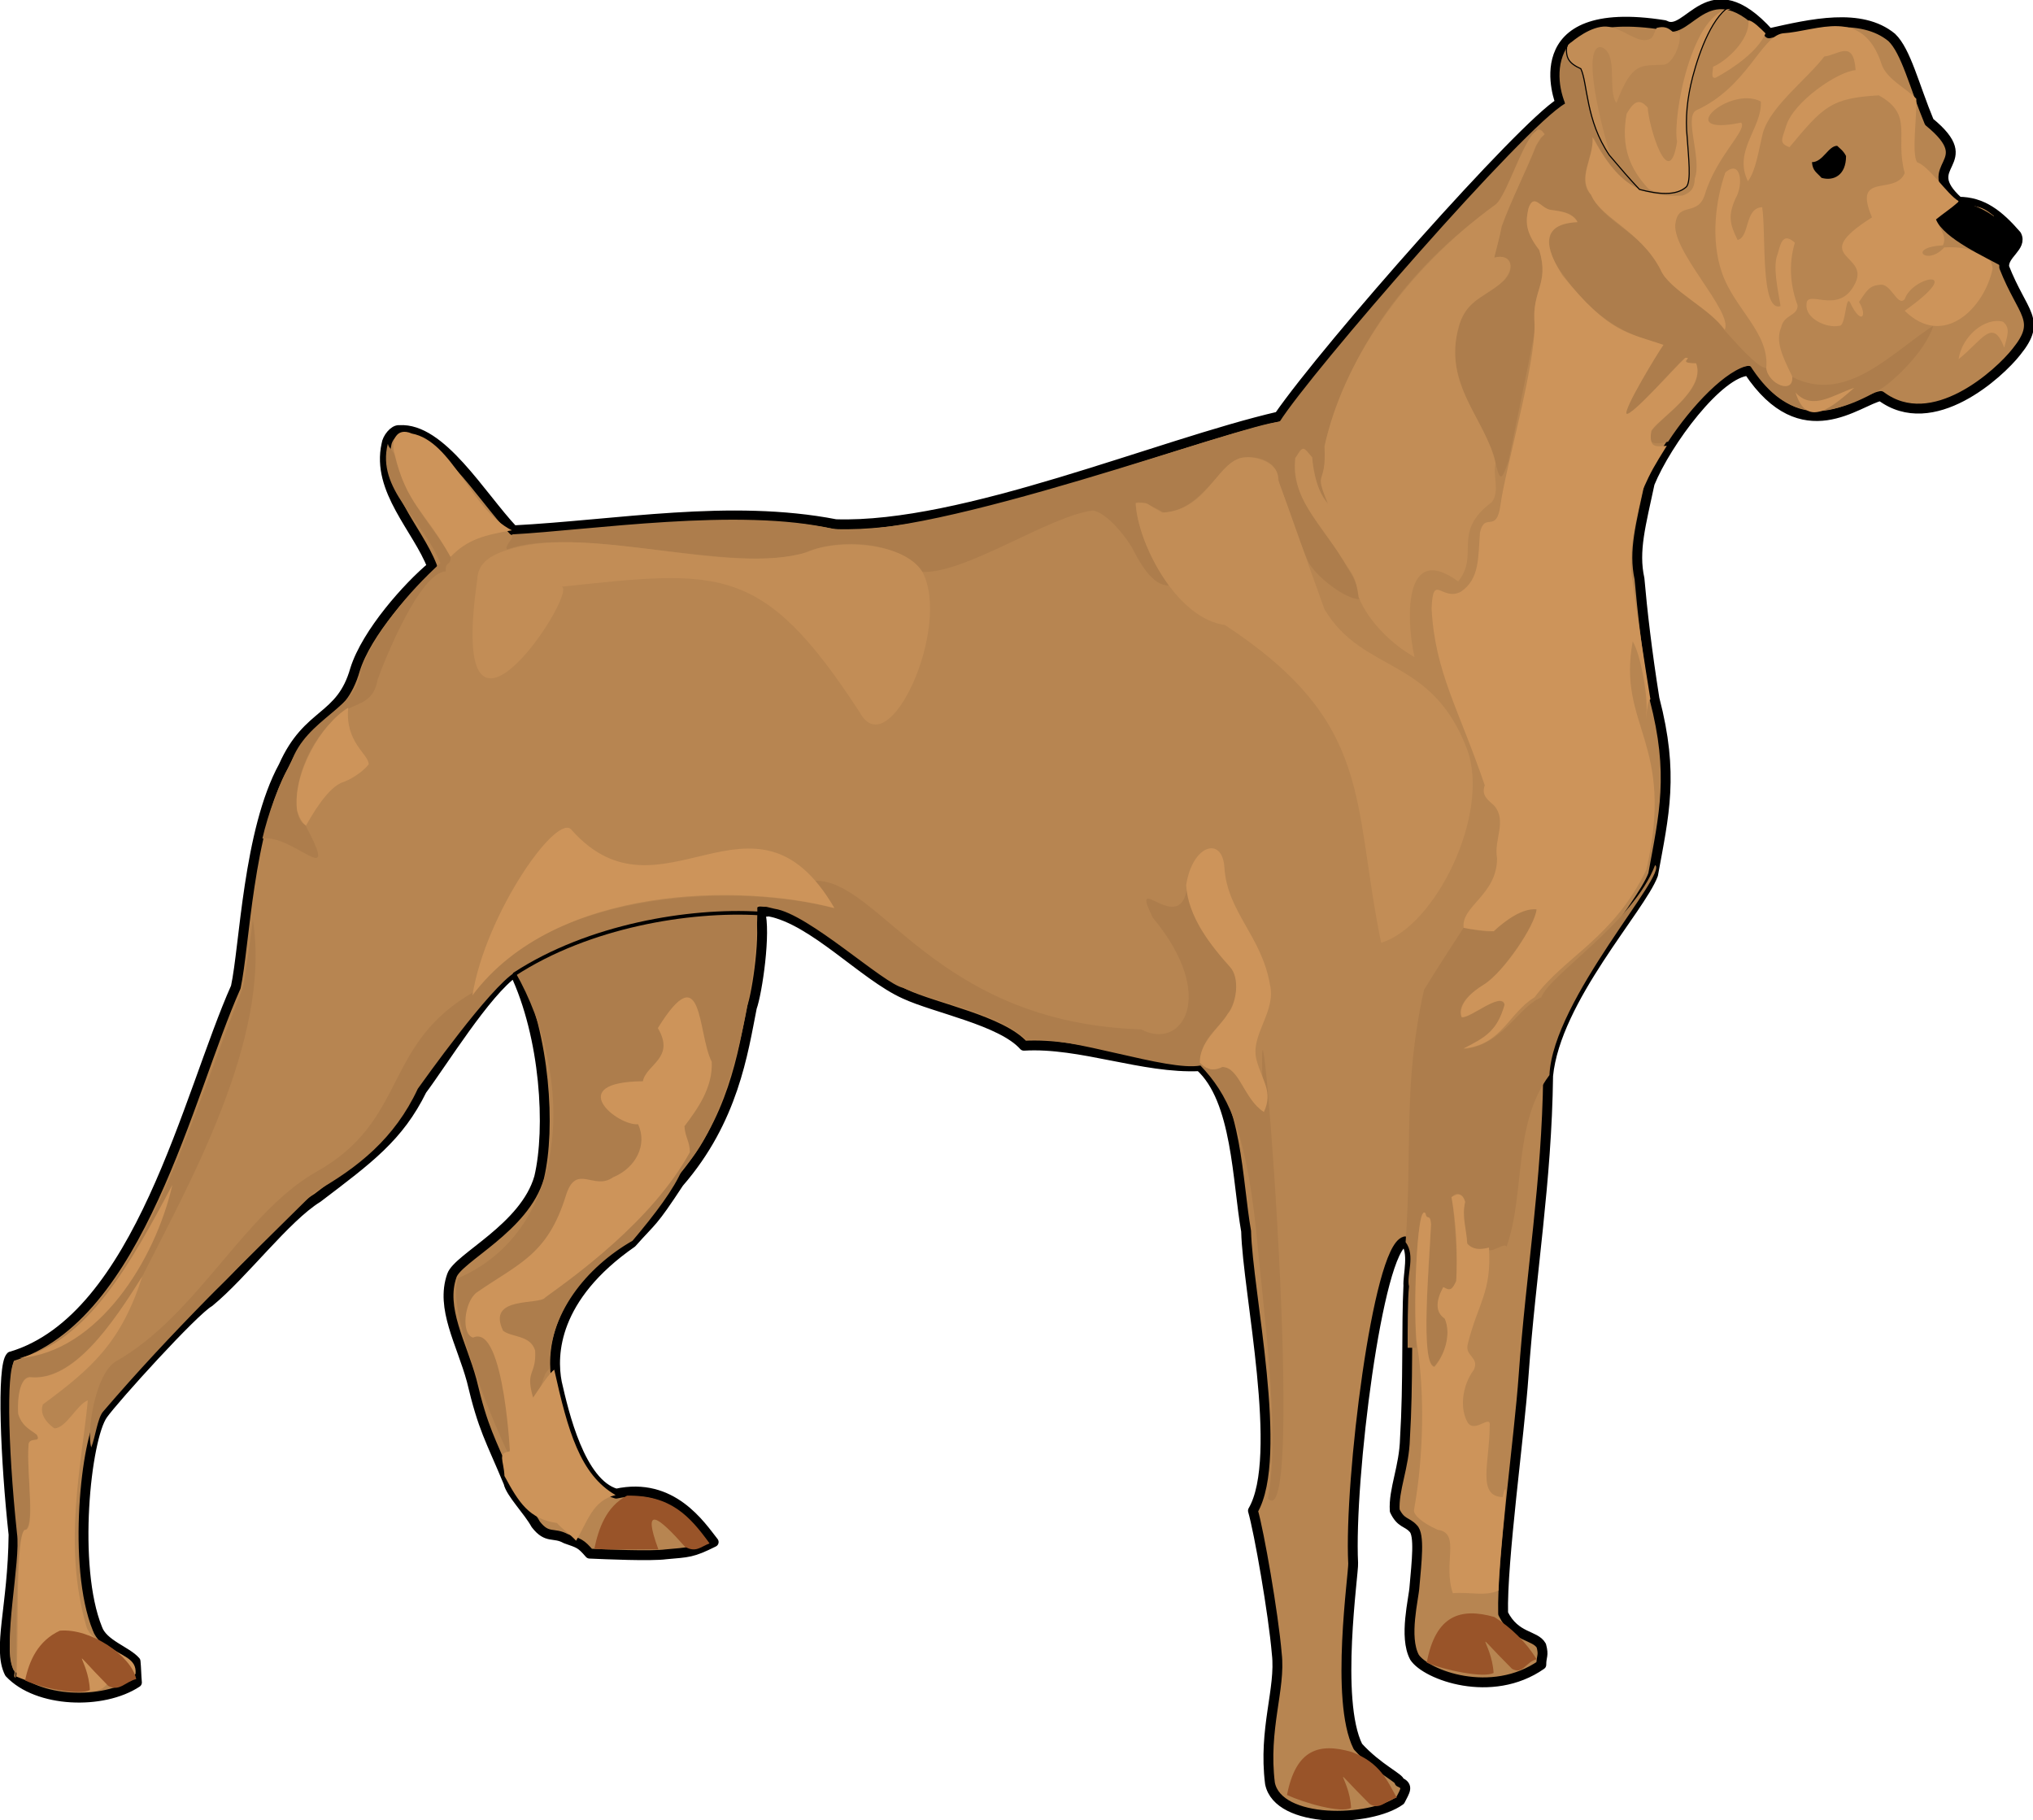 <?xml version="1.0" encoding="UTF-8" standalone="no"?>
<!DOCTYPE svg PUBLIC "-//W3C//DTD SVG 1.0//EN" "http://www.w3.org/TR/2001/REC-SVG-20010904/DTD/svg10.dtd">
<svg enable-background="new 0 0 400.603 358.685" height="358.68" viewBox="0 0 400.603 358.685" width="400.6" xml:space="preserve" xmlns="http://www.w3.org/2000/svg">
	
		
		
			
				<g fill-rule="evenodd">
						<path d="m2.133,267.31c25.389-7.521 34.926-51.717 44.33-72.809 1.747-8.061 2.418-30.763 9.403-43.526 4.836-10.881 11.284-9.132 14.105-19.073 2.285-7.256 10.478-16.389 15.181-20.285-2.822-7.388-11.016-15.044-9.001-24.046 .135-1.209 1.478-2.955 2.553-2.82 8.193-.538 15.985,12.895 22.433,19.748 20.553-1.075 42.718-5.24 63.541-1.209 25.12.805 63.542-15.718 87.317-21.225 9.673-13.972 47.957-57.227 55.481-61.795 0,.135-7.927-19.882 20.553-15.314 4.703,2.688 8.598-11.687 20.554,1.613 8.328-1.88 18.135-4.165 24.181.805 2.82,2.688 4.434,9.539 7.389,16.657 10.344,8.463-2.553,8.196 5.775,15.719 4.703,0 7.926,2.551 11.419,6.582 1.21,2.285-2.686,3.762-2.418,6.315 3.628,9.269 7.524,10.344 2.418,16.657-3.358,4.298-16.522,16.389-26.732,8.731-4.434.805-15.45,11.016-26.062-4.971-5.911.27-16.119,13.971-19.479,22.165-1.745,8.195-3.223,13.299-2.013,18.807 .535,6.181 1.478,14.373 2.955,23.643 3.896,14.912 1.881,22.835-.271,34.657-2.417,6.583-19.209,24.582-20.687,39.629-.271,21.092-3.358,38.554-4.836,59.105-.808,11.69-4.3,36.675-4.03,46.885 2.418,4.836 6.313,4.166 7.523,6.316 .537,2.011 0,2.011 0,3.761-9.807,6.851-22.703,2.015-24.987-1.479-2.149-4.03-.133-11.552 0-13.972 .402-4.701 1.074-10.207-.268-11.417-1.21-1.345-2.419-.939-3.629-3.494-.268-4.162 1.881-8.597 2.017-14.238 .672-10.881.269-22.166.672-30.093-.135-2.016 1.208-6.716-.672-8.731-5.374,1.48-11.017,47.151-10.21,63.407 .133,1.88-3.628,27.003.94,36.135 3.896,4.3 8.463,6.315 8.194,6.986 1.88.805 1.075,1.749.134,3.629-5.91,4.296-24.046,4.701-25.658-3.359-1.343-10.747 2.151-18.672 1.344-25.522-.671-7.928-3.493-24.049-4.701-28.213 6.179-10.611-1.074-43.255-1.345-55.077-1.746-9.807-1.746-25.928-9.134-32.509-11.149.539-23.508-4.701-34.659-4.03-4.433-4.971-17.465-7.387-23.508-10.208-8.061-3.629-18.002-14.646-26.732-16.256-.538.135-1.21,0-1.748,0 1.21,4.03-.539,15.986-1.611,18.942-1.748,8.865-3.627,22.163-14.374,34.524-5.374,8.195-5.106,7.12-9.269,11.821-15.449,10.746-15.852,22.032-14.779,27.538 1.345,5.91 4.568,19.882 11.688,21.897 11.015-2.42 16.657,6.312 19.21,9.536-4.298,2.15-4.971,2.016-9.404,2.419-2.955.401-11.956,0-15.046-.134-1.746-2.016-2.015-2.016-4.701-2.955-2.417-1.346-3.627.135-5.911-2.821-1.478-2.688-4.97-6.18-5.373-8.195-3.628-8.731-4.971-10.478-7.254-20.151-2.015-7.387-6.18-14.237-3.896-20.688 1.208-3.49 14.372-9.401 17.194-19.342 2.283-9.672 1.208-27.674-4.837-40.436-5.642,3.896-14.238,17.867-18.268,23.239-4.568,9.271-10.479,13.57-20.554,21.227-6.313,3.896-14.642,15.047-21.358,20.553-3.09,1.745-18.674,18.942-20.957,22.167-3.358,4.7-6.046,29.954-1.075,42.18 1.075,3.09 5.777,4.432 7.523,6.446 .135,1.345.135,2.689.268,4.166-6.716,4.435-19.613,4.029-25.121-1.881-2.417-4.835.672-13.03.808-27.269-1.588-14.54-2.393-33.35-.513-35.09z" fill="#b78551" stroke="#000" stroke-linejoin="round" stroke-miterlimit="2.414" stroke-width="1.944"></path>
					<path d="m314.06,27.117c-.269,3.896-3.357,8.463-.537,11.284 2.554,5.508 9.672,7.121 13.702,14.509 .673,3.493 9.001,6.986 12.762,12.359 1.88,2.015 6.313,7.253 8.061,7.253 .673,3.225 5.238,5.24 5.105,1.747 10.746,5.508 19.747-4.97 27.806-10.076-1.61,5.24-8.463,11.554-10.88,12.762-11.284,6.448-18.808,5.105-25.256-4.971-4.566.672-11.552,8.061-16.12,15.046-4.971,1.208-3.224-1.343-3.224-2.15 2.419-3.224 10.747-8.194 8.732-13.299-4.031,0-.402-1.208-2.15-1.075-2.686,2.285-9.807,11.016-11.553,11.15-.671-.807 4.971-10.343 7.255-13.701-5.911-1.612-12.896-4.03-19.747-13.836-2.554-3.09-5.644-10.211 2.819-10.479-.402-.807-1.478-2.015-5.373-2.285-1.745-.132-3.09-3.626-4.299-.132-.939,3.625.538,5.641 2.149,8.059 2.149,6.851-2.149,9.404-.671,14.777-1.612,8.866-3.493,17.33-5.373,26.733-1.345,3.762-1.612,4.3-2.554.538-.939-6.582-10.745-16.254-7.253-26.733 .94-5.641 5.238-6.448 8.06-8.732 3.357-2.015 2.688-6.448-1.075-4.835 0-1.478 1.478-5.105 1.345-6.583 1.478-4.03 5.372-11.687 6.986-15.852 .402-.67.939-1.478 1.477-2.148-.27-.405-.537-.808-.941-1.076-2.552.133-6.044,13.837-8.598,15.045-15.313,10.748-28.345,26.33-33.718,47.42 1.074,4.165-2.016,5.777.807,11.418-3.089-3.09-2.822-8.463-3.492-9.134-1.345-2.688-2.418-1.748-3.091.806-1.21,6.716 7.389,15.717 9.672,19.612 0,1.075 2.417,2.822 3.09,7.523-2.553.135-8.061-3.896-10.075-7.121-2.956-6.581-3.358-9.401-5.911-15.717 0-4.03-3.358-5.373-6.716-5.104-4.701.268-8.062,10.477-15.987,10.881-1.072-.672-5.641-3.09-5.506-1.478 .67,6.582 4.164,12.359 6.581,15.85-3.357.135-5.911-4.836-6.985-6.851-.94-2.016-5.104-7.521-8.059-7.926-8.599,1.075-25.121,12.494-33.584,12.091-4.97-6.313-16.792-6.716-23.509-3.627-14.105,4.03-44.466-5.776-58.302-.806-.67-.672 1.478-2.15.94-2.956 15.314-.805 44.871-5.373 63.273-1.075 19.077,2.418 81.407-20.957 87.99-21.09 6.181-9.806 48.36-58.302 56.287-62.735-1.478-3.627-1.881-8.733 1.21-12.224l-.402.67c-.136,2.687-.405,2.82 2.012,4.703 1.345-.27 1.612,12.896 6.181,17.194 2.419,3.09 3.629,4.568 6.046,6.716-5.51-1.853-9.01-9.51-9.41-10.317m-237.64,60.317c.27.94.941,1.21 1.345,2.283 2.417,9.403 7.388,13.569 11.014,19.882 .135,2.015-1.073.808-.94,2.956-5.104.269-11.957,17.194-13.434,21.359-.67,4.166-3.491,4.566-5.911,5.776-10.477,6.986-11.822,21.493-8.329,22.835 7.121,13.434-2.418,1.745-8.464,2.688 1.076-4.703 3.36-11.151 5.643-14.912 2.956-8.866 13.434-10.881 13.702-18.268 3.09-7.791 9.403-15.314 15.717-21.092-3.489-8.75-12.625-14.525-10.343-23.526m-26.597,93.766c3.762,23.376-12.762,52.391-21.896,70.528-6.986,11.417-14.509,20.417-22.032,19.612-2.283-.135-2.418,5.376-2.283,7.391 .805,2.416 2.821,3.221 3.626,4.029 1.075,1.611-1.611.267-1.611,2.013-.402,5.51 1.343,16.121-.807,16.791-1.88,1.21-1.478,21.898-1.746,29.019-.672-.27.135-.94-.402-1.611-2.285-4.971 1.478-21.361.67-26.867-1.88-17.867-2.148-34.255-.133-33.988 23.776-7.791 33.179-44.597 44.598-73.345 .404-1.34 1.748-11.14 2.016-13.56m-31.837,103.97c.806-2.015 1.208-5.641 2.283-6.985 13.702-15.986 27.271-29.014 41.645-43.255 8.596-4.836 15.852-10.611 20.418-20.418 1.075-1.479 14.239-20.017 19.209-22.973 11.687,20.419 11.017,50.646-11.283,60.317-2.283,5.776 6.045,26.463 9.806,34.389 3.896-4.835 5.105-8.865 5.105-10.477 2.148-3.225 1.61-4.835 3.088-6.045-.268-10.746 7.256-20.017 16.389-25.258 4.433-5.236 8.196-10.207 9.806-14.103 9.673-9.54 15.046-37.884 14.776-52.125l3.361.809c6.716.94 21.627,14.908 25.388,15.582 7.523,3.222 18.137,4.701 24.315,10.208 9-.671 27.673,6.315 34.256,5.105 5.238,5.51 8.731,12.226 10.882,31.567 1.342,15.183 4.971,40.57 2.417,53.737 8.329,9.135-3.225-129.23-.808-76.169-4.297-3.091-4.7-8.731-8.193-8.866-1.074.536-2.418,1.075-4.298-.806-.135-5.24 4.701-7.525 5.373-9.671 1.612-2.15 2.687-6.986.537-9.271-1.612-2.15-8.195-7.791-8.463-16.121-1.074,10.88-11.687-3.493-6.851,6.449 12.896,15.447 5.776,26.329-2.286,22.028-40.836-1.34-51.583-29.82-64.479-29.283 1.478,1.478 2.955,3.625 3.761,5.374-17.598-4.704-54.942-4.166-70.524,16.388-18.405,10.345-13.031,25.388-31.301,35.599-14.239,8.061-23.508,28.343-39.494,37.345-4.04,2.43-5.786,13.84-4.846,16.93m270.42-102.36c-2.016,3.09-5.508,8.462-7.793,12.222-4.163,18.808-2.283,30.629-3.625,49.706 2.015,2.686.134,6.445.67,8.73-.268,2.284-.268,8.866-.268,12.091h1.745c-.67-7.521.27-27.808 1.345-26.328 .402,1.206 1.478-.135 1.478,2.146-.136,8.197-2.285,27.139.671,27.81 1.612-1.747 3.492-5.507 2.149-9.268-2.552-1.88-1.074-4.569-.402-6.315 .67,0 1.478,1.611 2.553-1.21 .537-3.76-.538-13.971-.808-16.521 1.21-1.746 2.822.404 2.554,1.074-.807,2.686.269,6.046.537,8.327 .805.944 2.82,1.074 4.165.81 .133,1.074 3.358-1.48 3.493-.405 3.76-10.611 1.207-24.178 8.461-33.854 .672-14.912 23.51-39.762 20.823-41.374-4.299,11.285-20.823,21.626-22.434,26.062-4.434,1.746-7.523,9.402-15.314,10.211 6.852-3.225 6.985-5.915 8.194-8.735-1.075-2.686-6.716,2.82-8.599,2.419-1.073-2.15 1.883-5.105 4.435-6.315s10.612-12.087 10.345-15.178c-2.554.135-6.719,2.551-8.331,4.566-2.53.26-5.22-.68-6.03-.68" fill="#ad7d4c"></path>
					<path d="m303.18,25.639c-2.554.27-6.181,12.896-8.465,14.644-18.403,13.432-30.225,31.434-33.718,47.688 .402,8.329-2.282,4.165.672,11.284-1.88-2.015-2.954-6.045-3.09-9.134-2.016-2.285-1.612-2.285-3.358.133-.537,8.329 4.164,11.553 9.538,20.284 1.746,2.688 2.419,3.09 2.956,7.121 2.014,4.969 6.716,9.404 11.015,11.82-1.745-7.791-2.016-22.701 8.598-14.91 4.298-5.238-1.343-9.671 6.583-15.582 1.746-2.016.134-5.644.805-7.658-2.149-9.269-10.208-15.044-7.388-26.599 1.478-5.373 4.434-5.775 8.194-8.731 3.492-2.956 2.284-6.18-1.075-5.24 .404-1.61 1.075-4.164 1.478-6.178 2.015-5.508 4.567-10.344 6.718-15.852 1.343-2.283.671-1.209 1.745-2.283-.53-.538-.4-.808-1.2-.808m-74.16,75.361c-3.627-1.882-2.283-2.015-5.238-1.882 .402,7.926 7.925,22.703 17.598,24.047 29.419,19.343 24.985,34.522 30.764,62.599 10.746-3.225 21.627-25.524 16.925-38.15-6.985-18.407-20.418-14.777-28.076-27.539-3.09-8.463-6.046-17.06-9.135-25.523 .134-3.896-5.239-4.568-6.18-4.433-5.75-.128-7.37,10.486-16.64,10.886m-135,13.17c.133-2.82 1.879-4.703 6.716-6.046 15.985-4.701 42.853,5.374 58.302.672 5.911-2.687 19.075-2.015 22.702,3.896 5.775,10.879-6.583,38.283-12.359,27.671-19.209-29.552-27.54-28.074-59.108-24.716 5.37-1.61-22.564,42.32-16.251-1.47m214.94-105.32c-.672,2.956.271,3.225 2.418,4.703 1.747,1.478 1.074,11.284 6.045,17.329-2.149-6.583-5.775-21.763-2.015-21.629 3.627,1.075 1.21,8.598 3.09,11.016 3.089-8.194 4.836-7.253 9.135-7.523 1.88.135 3.896-4.433 3.225-6.448-1.478.94-1.478-1.611-4.434-.806-.538.806-.538,2.015-1.612,2.284-2.282.807-5.238-2.418-8.328-2.551-2.95-.137-6.31,2.55-7.51,3.625" fill="#c28d56"></path>
					<path d="m81.123,85.419c-3.09-1.343-4.166,1.612-3.358,4.03 2.283,9.941 6.044,11.284 11.014,20.285 3.36-3.493 6.718-4.298 12.089-5.239-8.061-4.03-11.686-17.594-19.747-19.071m306.56-38.285c1.343,2.283 4.566,1.745 6.582.268v.94c-1.208,1.478-5.373,2.016-6.582-.268v-.94m-33.86,30.224c2.284,7.39 7.522,2.552 11.554-.941-4.16,1.346-8.19,4.569-11.55.941m32.11-6.581c4.703-3.763 6.719-8.329 9.001-2.285 .538-2.148 1.344-3.896-.268-5.104-3.49-.94-8.06,2.821-8.73,7.389m-72.14-43.795c4.836,9 9.136,11.956 17.732,11.553 1.612-.537 2.417-1.477 2.417-3.358 1.478-3.763-2.148-12.091.271-13.434 10.075-4.568 12.761-14.509 17.06-15.18 6.852-.403 15.719-5.373 19.479,6.045 .94,2.955 4.97,4.836 6.851,6.851 .135,3.625-.939,10.611.135,12.492 2.418.807 5.911,6.315 8.193,7.658-.805,1.745-.402,1.208.135,3.224 1.478-.133 2.016-2.687 3.358-2.149 1.21.268 2.016.67 3.492,1.88-3.223,1.208-4.971,5.238-6.715,3.493-.94-1.075-2.688-3.09-4.434-2.956-.404,1.208 2.148,3.09 1.073,5.238-7.254.403-3.088,4.166.271.403 2.685-.133 4.699.134 6.716,1.209 1.882.672 2.552,1.075 2.822,2.956-1.612,7.791-9.674,15.851-17.33,8.328 12.491-8.866 1.478-6.851 0-2.283-1.478,1.61-2.688-3.358-4.971-2.822-2.15.135-2.688,1.478-4.03,3.359 1.745,2.82.402,4.701-1.747.133-.939-1.746-.805,4.703-2.148,4.568-2.553.537-6.718-1.478-6.448-4.163-.135-3.225 6.046,2.013 9.27-3.628 4.029-6.583-9.539-5.238 3.627-13.568-3.895-9.135 4.568-4.164 6.448-8.731-2.015-7.389 1.881-11.419-5.104-15.314-9.404.538-10.882,2.15-17.598,10.208-2.286-.805-1.345-1.746-.672-4.163 1.477-4.835 10.208-10.746 13.701-11.016-.402-6.178-3.493-2.956-6.179-2.686-3.226,4.298-10.614,9.806-12.091,15.044-.806,3.225-1.343,7.389-2.955,9.539-2.956-6.046 2.822-10.479 2.552-15.717-6.178-3.225-17.597,6.984-3.896,4.163 1.344,1.343-4.836,6.583-7.12,14.106-1.343,4.433-5.104,1.478-5.776,5.506-1.207,5.375 11.419,17.599 9.673,21.226-2.822-4.164-10.88-7.792-12.628-11.822-4.03-7.791-11.687-10.074-13.702-14.777-2.81-3.489.55-6.982.28-11.415m27.27-25.253c-5.644,1.61-9.672,19.209-8.732,25.388 .538,3.09 1.075,7.926-.135,9.673-1.342,1.343-5.104,1.746-7.388.403-3.492-3.762-5.509-8.061-4.299-14.776 1.344-2.285 2.419-3.226 4.164-1.21 .135,3.493 4.165,17.062 5.777,6.718-.94-4.971 2.95-25.794 10.61-26.196m-30.23,42.045c-8.73.404-5.238,6.853-2.955,10.479 9.269,11.554 13.032,11.284 19.883,13.704-1.21,1.746-7.926,12.761-7.255,13.567 .941.538 9.537-9.134 11.553-11.016 1.748-.133-1.881,1.075 2.15,1.075 2.015,5.508-8.194,11.418-8.867,13.434-.402,3.358.94,2.956 3.091,2.821-2.418,3.895-3.091,4.97-4.703,8.598-.939,4.298-3.224,12.627-2.015,18.135 .939,7.119 2.417,16.656 3.492,23.241-.805.134-.94,6.312-.805,2.82 .402-3.359-1.21-11.957-2.688-14.241-3.09,16.792 8.463,19.882 2.688,45.002-6.584,13.57-16.121,17.061-22.032,25.122-5.104,3.09-6.448,9.402-13.97,10.076 4.163-2.15 6.582-3.36 8.059-8.6-.402-2.821-6.984,2.82-8.463,2.419 .135,0-1.611-2.686 4.435-6.45 4.028-2.551 10.074-11.687 10.345-14.777-2.824-.266-5.911,2.015-8.465,4.3-1.747,0-4.836-.404-5.91-.67-.538-4.3 6.582-6.449 6.582-13.703-.672-3.762 2.015-7.255-.538-10.344-.94-.94-2.686-1.882-1.881-4.028-5.238-15.316-9.806-22.302-10.478-34.794 .269-7.253 2.015-1.343 5.776-3.358 3.761-2.553 3.358-6.851 3.761-11.687 .94-4.166 3.226.402 4.031-5.374 .94-7.121 6.851-27.405 6.716-35.599-.537-7.121 2.955-7.793.94-14.644-2.821-3.626-2.687-5.641-2.149-8.193 1.076-3.226 2.419,0 4.434.267 1.63.269 4.18.404 5.25,2.417m-31.56,221.66c1.343,8.597 1.343,20.957-.67,32.108-.135.94 1.609,2.552 4.7,3.896 4.567.67.94,6.58 2.955,12.491 3.493-.27 6.448.67 9.002-.536 0-6.18 2.552-25.658.805-18.406-5.104-.135-2.553-6.985-2.553-13.836 .404-2.821-2.82,1.345-4.298-.807-1.613-2.685-1.21-7.254 1.21-10.477 1.072-2.554-1.882-2.554-1.21-5.104 2.015-8.061 4.702-10.076 4.165-18.942-1.612.405-3.09.535-4.3-.805-.134-3.091-1.075-5.105-.402-8.196-.538-1.745-1.479-1.745-2.687-.939 .94,4.97 1.208,10.881.94,16.521-.808,1.75-1.21,2.017-2.553,1.21-1.344,2.42-1.747,4.836.268,6.181 1.478,3.225-.268,7.655-2.015,9.537-2.821-.271-1.074-19.883-.671-28.074-.136-2.285-.808-.674-1.075-2.15-1.77-2.55-2.57,20.43-1.63,26.34m-45.54-91.08c.27,6.18 4.971,12.09 8.598,16.121 2.15,2.285 1.21,7.521-.402,9.271-1.612,2.686-5.643,5.641-5.508,9.671 .939.94 2.149,1.881 4.433.806 3.359,0 4.299,6.446 8.193,8.866 1.883-4.031-.402-6.181-1.478-10.346-1.207-4.836 3.896-9.402 2.688-14.642-1.612-9.671-8.463-14.372-9-23.239-.4-6.18-6.31-4.44-7.52,3.49m-140.65,21.76c16.388-21.897 53.062-22.03 71.332-17.193-15.853-27.27-34.123,4.297-51.721-15.315-2.69-4.03-17.061,16.39-19.611,32.51m47.151,13.03c.268,5.24-2.956,9.536-5.374,12.762 .133,2.15 1.073,3.09 1.073,5.105-7.521,13.702-23.105,24.718-28.479,28.613-1.075,1.61-11.687-.404-8.329,6.581 1.746,1.345 5.374.809 6.314,3.896 .27,4.969-2.016,3.763-.403,9.27 1.478-2.149 3.09-4.7 4.166-5.507 2.686,12.088 5.104,20.688 12.089,24.718-4.568,1.072-5.508,5.237-7.791,8.998-1.21-1.341-2.553-2.146-3.763-3.49-5.506-.807-7.521-4.031-10.344-9.271-.133-3.087-1.478-4.566 1.075-4.835 .135,2.955-.94-25.39-7.253-22.434-2.418-.671-1.746-6.985.672-8.866 8.329-5.776 13.97-7.39 17.597-19.077 2.016-6.58 5.508-.939 9.27-3.625 4.567-1.881 6.851-6.45 4.97-10.477-4.03.4-14.777-8.331.94-8.466 .672-3.355 6.448-4.565 2.955-10.477 8.98-14.5 7.77.95 10.59,6.59m-136.35,58.44c15.449-1.21 26.732-19.346 30.091-34.123-8.329,15.71-16.657,30.76-30.091,34.12m64.749-128.16c-.67,6.851 4.031,9.136 4.031,11.151-1.21,1.61-3.761,3.09-4.971,3.491-3.09.94-6.313,6.718-7.388,8.598-.94-.672-1.478-2.015-1.746-2.956-.942-7.25 4.702-17.05 10.074-20.28m-40.569,112.04c-5.911,9.405-13.567,20.821-22.165,19.882-2.553.27-2.418,6.315-2.283,7.256 .67,2.149 1.88,2.82 3.626,4.03 1.075,1.88-1.611.266-1.611,2.146-.402,5.51 1.478,17.061-.807,16.661-1.88,1.88-1.073,24.717-1.611,28.879 2.686,1.075 6.984,2.955 7.656-.132 .94,3.491 4.568,3.222 7.121,3.087 3.626-.266 4.03-2.955 3.896-5.102 .135,4.161 3.493,3.626 4.836,1.61 .268-3.09-2.688-3.36-5.643-5.642-2.014-.939-3.491-2.015-4.029-3.629-4.703-16.118-.94-31.969.268-44.601-2.149.811-4.298,5.511-6.583,5.511 0,0-3.223-2.016-2.283-4.7 9.671-7.14 15.449-12.24 19.612-25.27m316.49-247.45c.269,3.896-4.433,8.061-6.985,9.134 0,.942-.538,2.419.537,2.15 3.493-1.88 8.329-5.238 9.807-8.731-.94-.941-2.55-2.553-3.36-2.553m-4.56,29.956c-1.881,5.373-2.956,13.166-.671,19.747 2.418,7.121 9.404,11.821 8.731,18.807 .402,3.225 5.509,5.24 5.105,1.612-1.882-3.896-3.36-6.851-2.15-9.671 .537-2.553 3.224-2.15 3.224-4.3-1.343-3.626-1.88-7.926-.538-12.359-2.014-1.745-2.686-.67-3.358,2.15-1.074,2.418 0,6.986.539,10.344-4.031,1.343-2.821-14.509-3.626-19.479-3.493.135-2.42,5.911-4.839,6.448-1.609-3.223-1.88-4.836-.402-8.194 1.61-2.687 1.08-7.791-2.01-5.105" fill="#cd945a"></path>
					<path d="m281.15,327.62c3.493,1.48 11.286,3.091 13.166,2.016-.402-6.314-5.104-9.536 3.626-.806 2.15,1.21 2.688-1.345 4.839-1.88-2.017-3.359-5.106-6.315-8.331-8.33-6.6-1.88-11.57-.4-13.31,9m-27.54,26.07c3.493,1.61 10.613,3.626 12.629,2.551-.27-6.181-5.105-9.537 3.626-.807 2.015,1.345 3.225-.67 5.373-1.209-1.881-3.356-3.223-6.852-8.866-9.001-6.45-1.88-11.01-.53-12.76,8.47m-248.66-22.57c3.493,1.611 10.882,2.956 12.762,1.881-.268-6.315-5.104-9.675 3.627-.81 2.15,1.21 3.358-.805 5.508-1.342-.94-4.569-9.001-10.075-15.047-9.535-4.298,2-6.045,5.9-6.85,9.8m112.17-25.93c3.493.27 11.553,0 12.628.135-3.358-9.136.135-6.314 5.238-.539 2.15,1.21 3.09,0 4.838-.671-3.898-5.374-7.658-9.537-16.257-9.405-4.16,2.16-5.64,6.6-6.45,10.49" fill="#995429"></path>
					<path d="m362.02,28.729c-1.747,0-2.822,3.223-4.971,3.223 .134,1.747.94,2.016 1.881,3.09 2.282.672 4.836-.402 4.836-4.298-.55-1.075-1.21-1.477-1.75-2.015m35.06,18.136c-1.882-2.821-6.315-6.717-11.286-6.986-1.343,1.21-2.82,2.15-4.299,3.359 1.479,3.761 9.942,7.521 13.032,9.269 .14-1.881 2.96-3.762 2.56-5.642"></path>
						<path d="m308.82,8.31c-.537,3.225.405,4.165 2.688,5.24 1.342,2.82.939,10.208 5.641,17.06 2.285,2.688 3.764,4.433 5.913,6.718 3.626.94 7.253,1.343 9.268-.538 .941-1.209.404-5.643.134-9.673-.402-3.896 0-7.791 1.075-11.957 1.345-5.103 4.03-12.492 7.926-14.239" fill="none" stroke="#000" stroke-miterlimit="2.414" stroke-width=".216"></path>
						<path d="m101.41,191.94c14.644-9.537 34.391-12.762 48.227-11.953" fill="none" stroke="#000" stroke-linecap="round" stroke-linejoin="round" stroke-miterlimit="2.414" stroke-width=".72"></path>
				</g>
			
		
	
</svg>
